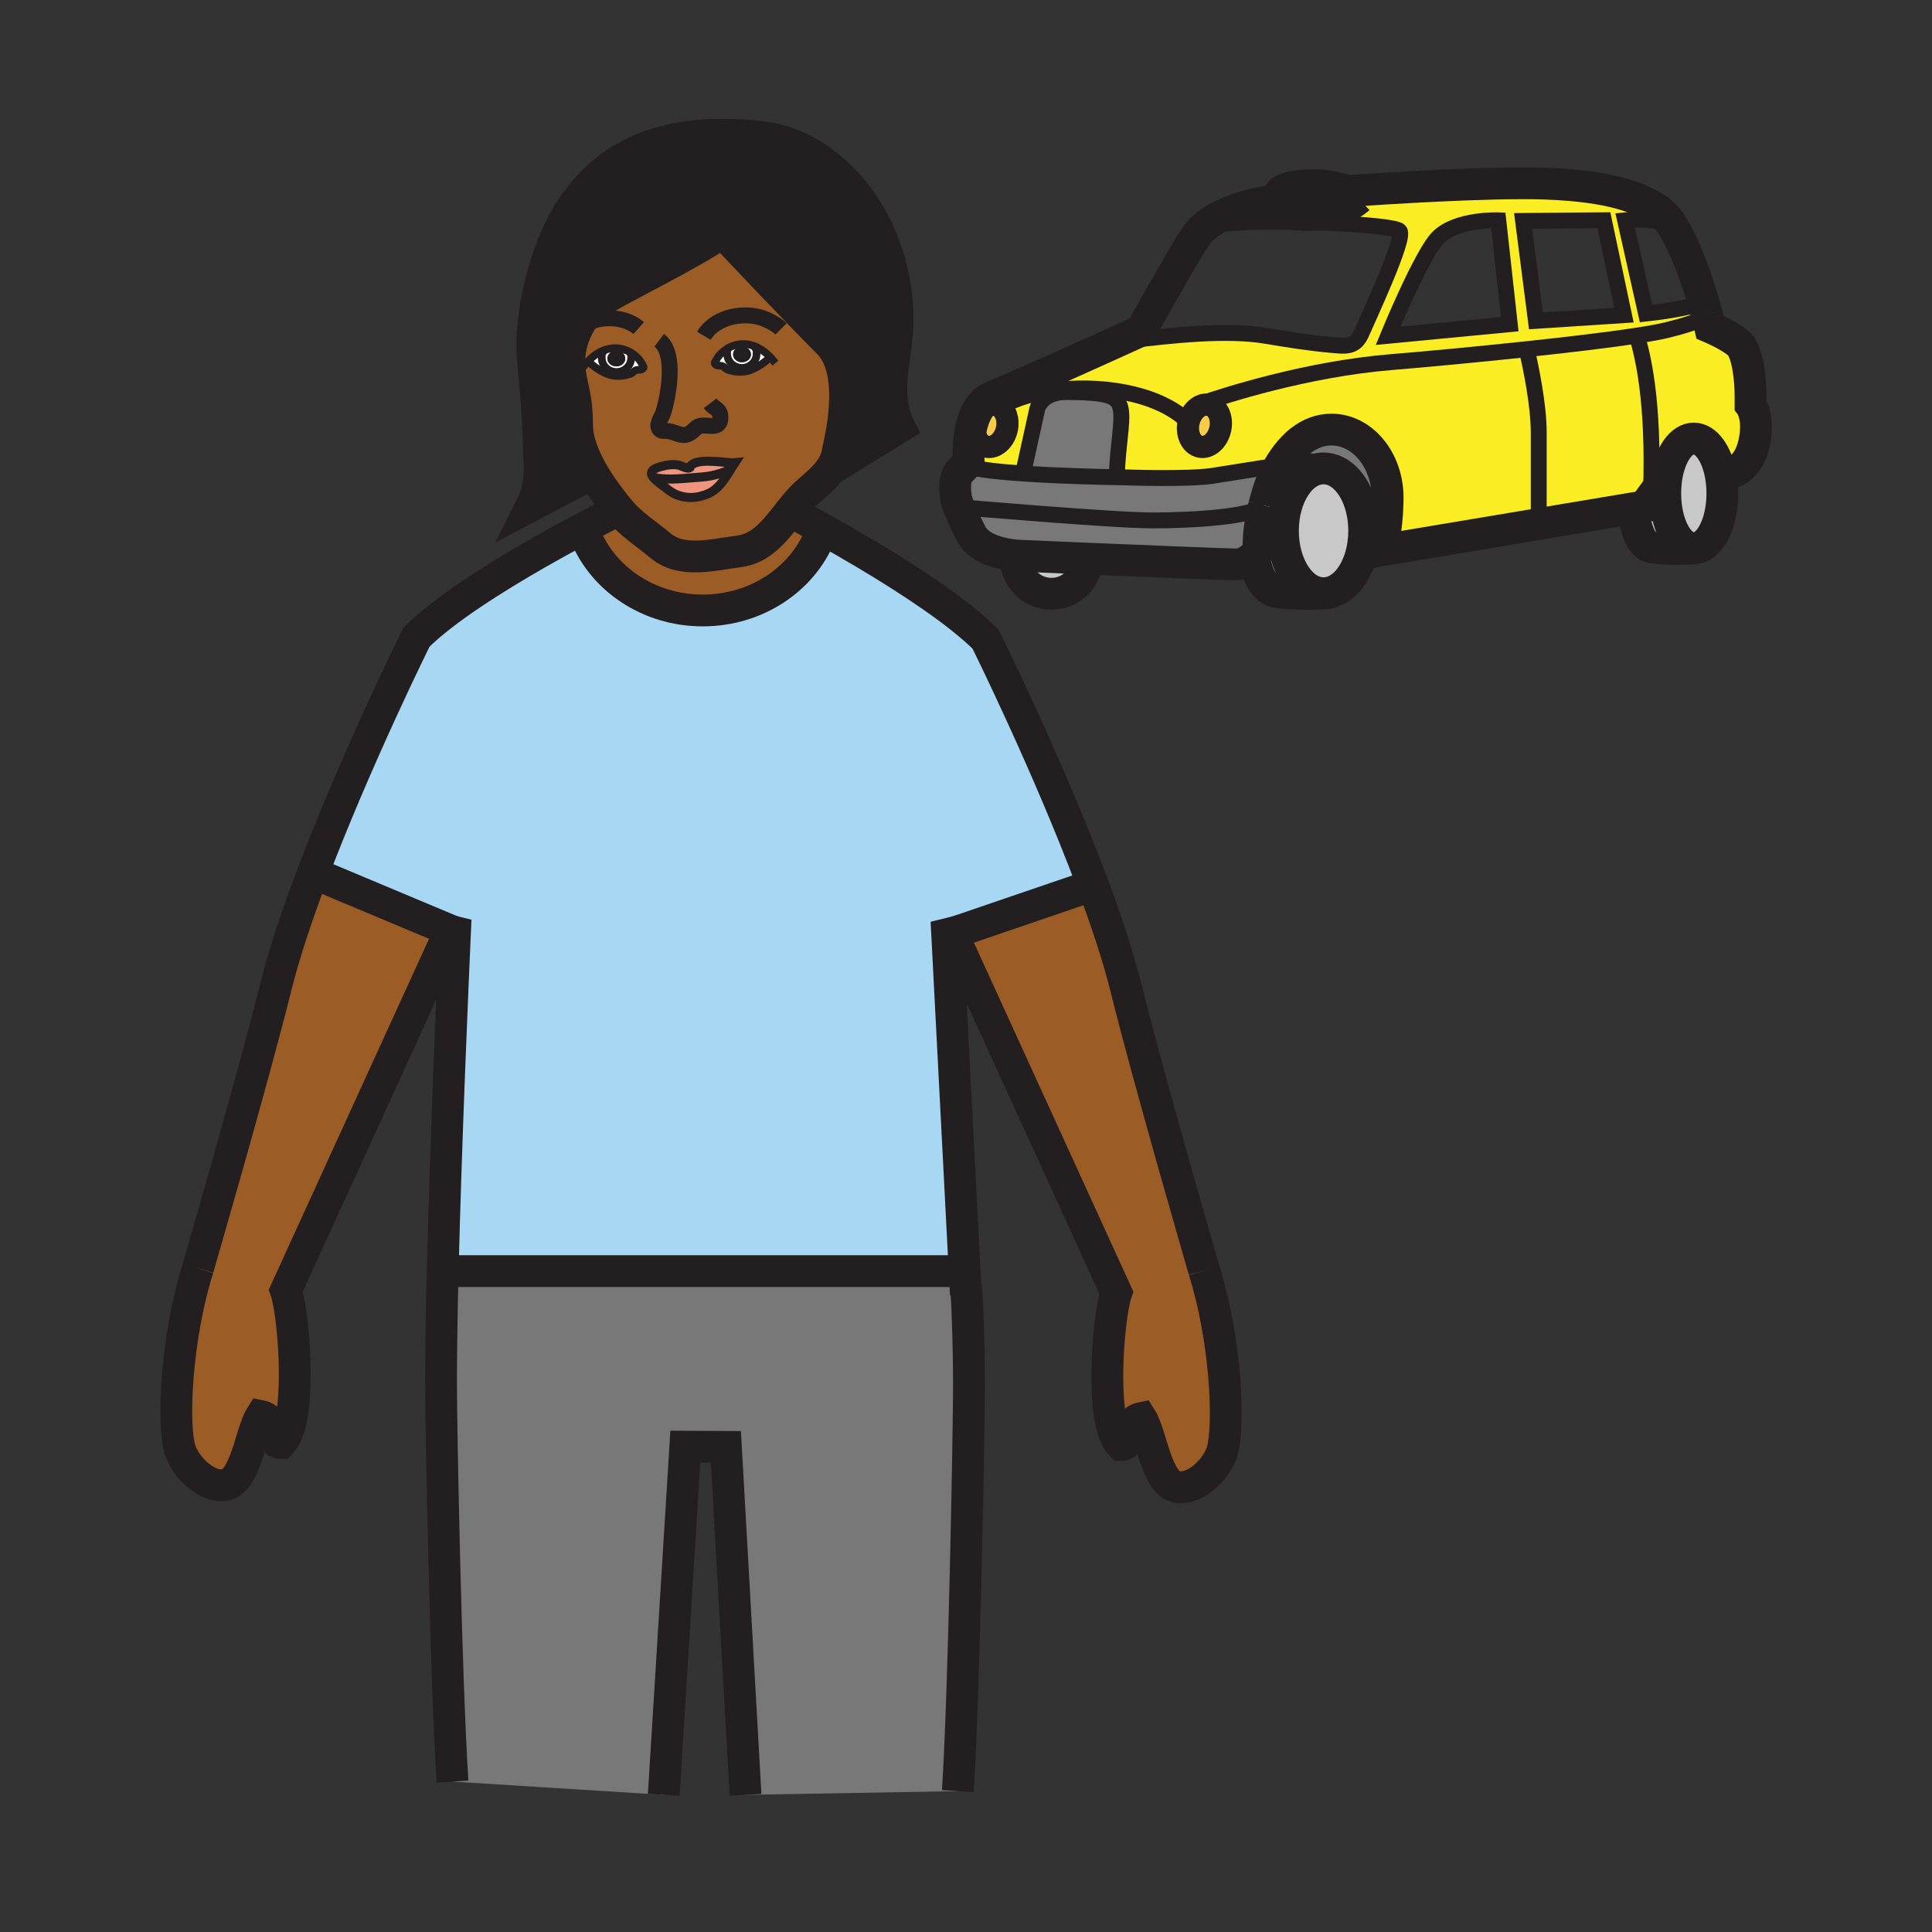 <?xml version="1.0" encoding="iso-8859-1"?>
<!-- Generator: Adobe Illustrator 12.0.1, SVG Export Plug-In . SVG Version: 6.00 Build 51448)  -->
<!DOCTYPE svg PUBLIC "-//W3C//DTD SVG 1.1//EN" "http://www.w3.org/Graphics/SVG/1.1/DTD/svg11.dtd">
<svg  version="1.1" id="Layer_1" xmlns="http://www.w3.org/2000/svg" xmlns:xlink="http://www.w3.org/1999/xlink" width="850.394" height="850.394"
	 viewBox="0 0 850.394 850.394" style="overflow:visible;enable-background:new 0 0 850.394 850.394;" xml:space="preserve">
<rect x="0" y="0" width="850.394" height="850.394" fill="#333333" stroke="none"/>
<g id="XMLID_2_">
	<g>
		<path style="fill:#FBED24;" d="M770.51,178.22c0,0,3.76,4.84,1.88,15.33c-1.88,10.5-7.26,14.26-12.109,14.8l-2.92,0.52
			c-1.761-9.25-6.38-15.85-11.811-15.85c-5.569,0-10.28,6.94-11.939,16.56l-0.101-0.02l-6.069,8.35l-0.75-0.54
			c1.489-41.67-3.86-61.5-5.98-68.85l-0.13-0.81c5.61-0.86,10.15-1.69,13.21-2.44c16.86-4.16,17.54-6.47,17.55-6.77
			c0.58,2.16,1.061,4.04,1.41,5.56c0,0,9.42,4.03,12.92,7.53c3.49,3.49,4.84,14.8,4.84,22.6
			C770.51,176.06,770.51,177.35,770.51,178.22z"/>
		<path style="fill:#C8C8C8;" d="M757.36,208.87c0.489,2.59,0.76,5.39,0.76,8.31c0,13.34-5.62,24.15-12.57,24.15
			s-12.569-10.81-12.569-24.15c0-2.66,0.22-5.21,0.63-7.6c1.659-9.62,6.37-16.56,11.939-16.56
			C750.98,193.02,755.6,199.62,757.36,208.87z"/>
		<path style="fill:#FBED24;" d="M597.92,87.42c-0.15-0.15-0.58-0.58-1.68-1.68c-0.61-0.61-1.721-1.16-3.021-1.64
			c14.34-1.01,62.601-4.17,87.16-3.27c29.061,1.08,41.38,6.26,49.5,11.57c2.59,1.69,5.13,4.98,7.521,9.16
			c-3.95-6.56-22.08-4.59-22.08-4.59l9.199,41.05c18.87-2.09,24.971-4.87,25.271-5.01c0.58,1.95,1.1,3.8,1.55,5.48v0.01
			c-0.01,0.3-0.689,2.61-17.55,6.77c-3.06,0.75-7.6,1.58-13.21,2.44c-12.521,1.93-30.34,4.04-48.59,5.99
			c-22.141,2.36-44.92,4.48-59.67,5.69c-37.49,3.09-73.66,14.84-83.53,18.25l0.27,0.77c-2.71,0.93-5.079,3.77-5.89,7.48
			c-12.18-12.18-35.74-16.36-55.84-14.49c-10.26,0.96-19.62,3.5-26.12,7.36l-1.34,0.11c-0.521-0.31-1.07-0.53-1.67-0.66
			c-3.42-0.75-6.96,1.88-8.49,6.03l-0.94-0.36c1.53-4.04,3.98-7.56,7.87-9.16c13.931-5.74,48.551-21.4,61.04-27.08l0.25,2.09
			c17.88-2.09,41.73-4.83,59.17-1.92c9.601,1.6,19.221,3.16,28.891,4.01c6.47,0.57,10.54,1.23,13.34-5.26
			c2.96-6.86,19.38-41.84,16.72-44.9c-1.569-1.79-21.22-3.41-41.59-3.91l0.04-3.12C590.04,95.07,597.92,87.42,597.92,87.42z
			 M714.81,138.7l-8.84-41.76l-35.56,0.32l5.649,43.96L714.81,138.7z M664.54,142.68l-5.06-45.71c0,0-18.221-0.69-26.45,7.54
			c-7.271,7.27-22.03,43.28-22.03,43.28L664.54,142.68z"/>
		<path style="fill:#C8C8C8;" d="M745.55,241.33c0,0-10.21,0.83-18.63-0.42c-5.64-0.84-7.54-11.93-8.13-17.19l5.04-0.84l3.61-4.97
			l6.069-8.35l0.101,0.02c-0.41,2.39-0.63,4.94-0.63,7.6C732.98,230.52,738.6,241.33,745.55,241.33z"/>
		<path style="fill:#FBED24;" d="M718.79,223.72l-41.5,6.94c0-0.56,0-23.06,0-40.2c0-11.98-3.271-27.98-5.3-36.76
			c18.25-1.95,36.069-4.06,48.59-5.99l0.13,0.81c2.12,7.35,7.47,27.18,5.98,68.85l0.75,0.54l-3.61,4.97L718.79,223.72z"/>
		<path style="fill:#FBED24;" d="M610.74,221.75c0.029-0.87,0.04-1.77,0.04-2.69c0-16.55-11.061-29.97-24.7-29.97
			c-4.99,0-9.64,1.8-13.521,4.89c-0.02,0.01-0.029,0.02-0.04,0.03c-1.039,0.78-5.21,4.13-9.189,10.73c0,0-15.48,2.47-29.57,4.69
			c-10.89,1.71-39.42,0.67-39.42,0.67s-0.97-0.01-2.689-0.05l0.04-2.52c0,0-0.04-3.48,1.18-14.51c1.21-11.03,1.34-16.01-3.5-18.3
			c-2.93-1.37-8.61-2.15-19.91-2.15c-0.71,0-1.37,0.03-2.01,0.08l-0.12-1.25c20.1-1.87,43.66,2.31,55.84,14.49
			c-1.1,5.08,1.12,9.88,4.97,10.72c3.841,0.83,7.86-2.61,8.971-7.69c1.109-5.08-1.12-9.88-4.96-10.71
			c-1.04-0.23-2.091-0.14-3.091,0.2l-0.27-0.77c9.87-3.41,46.04-15.16,83.53-18.25c14.75-1.21,37.529-3.33,59.67-5.69
			c2.029,8.78,5.3,24.78,5.3,36.76c0,17.14,0,39.64,0,40.2l-69.28,11.59C608.01,242.25,610.42,234.05,610.74,221.75z"/>
		<path style="fill:#797878;" d="M572.56,193.98c3.881-3.09,8.53-4.89,13.521-4.89c13.64,0,24.7,13.42,24.7,29.97
			c0,0.92-0.011,1.82-0.04,2.69l-11.08,3.7c-2.271-11.17-9.061-19.28-17.08-19.28h-20.07c0.271-0.5,0.54-0.97,0.82-1.43
			c3.979-6.6,8.15-9.95,9.189-10.73C572.53,194,572.54,193.99,572.56,193.98z"/>
		<path style="fill:#C8C8C8;" d="M599.66,225.45c0.52,2.59,0.8,5.34,0.8,8.19c0,15.18-8,27.47-17.88,27.47s-17.88-12.29-17.88-27.47
			c0-15.17,8-27.47,17.88-27.47C590.6,206.17,597.39,214.28,599.66,225.45z"/>
		<path style="fill:#FFFFFF;" d="M593.22,84.1c1.3,0.48,2.41,1.03,3.021,1.64c1.1,1.1,1.529,1.53,1.68,1.68
			c0,0-7.88,7.65-23.42,7.21c-1.45-0.04-2.98-0.16-4.56-0.35c-1.83-0.22-3.341-0.42-4.58-0.59c0,0-1.69-1.36-2.16-5.59
			c-0.08-0.69-0.12-1.45-0.12-2.29c0-3.9,14.06-5.05,21.59-3.83C584.67,81.98,589.66,82.77,593.22,84.1z"/>
		<path style="fill:#C8C8C8;" d="M582.58,261.11v0.14c-4.16,0.2-12.86,0.42-20.4-0.62c-7.47-1.03-9.68-12.02-10.229-15.93
			c1.29-1.3,1.99-2.45,1.99-2.45c0-4.35,0-9.88,2.489-19.74l0.011-0.01c0.43-1.71,0.939-3.55,1.529-5.54
			c1.271-4.23,2.86-7.81,4.53-10.79h0.01h20.07c-9.88,0-17.88,12.3-17.88,27.47C564.7,248.82,572.7,261.11,582.58,261.11z"/>
		<path style="fill:#797878;" d="M563.33,204.74c-0.28,0.46-0.55,0.93-0.82,1.43h-0.01c-1.67,2.98-3.26,6.56-4.53,10.79
			c-0.59,1.99-1.1,3.83-1.529,5.54l-0.011,0.01c-5.04,5.01-31.56,6.56-49.04,6.56c-17.489,0-85.32-5.86-85.32-5.86h-0.01
			c-0.79-2.08-1.03-3.02-1.03-3.02s-2.15-9.14,1.62-12.91c0.82-0.82,1.47-1.47,1.97-1.97l1.79,0.08
			c4.56,1.37,13.84,2.35,24.109,3.05c15.971,1.09,34.351,1.5,41.131,1.61c1.72,0.04,2.689,0.05,2.689,0.05s28.53,1.04,39.42-0.67
			C547.85,207.21,563.33,204.74,563.33,204.74z"/>
		<path style="fill:#797878;" d="M551.95,244.7c-1.7,1.73-4.44,3.74-7.97,3.74c-3.86,0-39.341-1.46-65.49-2.56
			c-15.76-0.67-28.13-1.2-28.13-1.2s-1.261,0-3.21-0.19c-5.4-0.51-16.03-2.42-19.66-9.5c-2.87-5.59-4.51-9.42-5.43-11.78h0.01
			c0,0,67.831,5.86,85.32,5.86c17.48,0,44-1.55,49.04-6.56c-2.489,9.86-2.489,15.39-2.489,19.74
			C553.94,242.25,553.24,243.4,551.95,244.7z"/>
		<path style="fill:#9C5C25;" d="M530.02,559.19c9.511,30.319,11.311,67.67,7.98,79.5c-1.95,7-11,16.89-19.54,15.88
			c-9.45-1.03-11.62-23.29-16.19-30.391c-7.14,1.49-3.479,11.91-8.76,11.91c-4.58-4.56-6.109-17.13-6.109-30.29
			c0-15.54,2.14-31.91,3.949-36.859L419.1,410.8L480,390l1.08-0.4c6.02,16.14,11.26,31.93,14.65,45.63
			C505.62,475.27,530.02,559.19,530.02,559.19z"/>
		<path style="fill:#F6CC4B;" d="M532.15,178.21c3.84,0.83,6.069,5.63,4.96,10.71c-1.11,5.08-5.13,8.52-8.971,7.69
			c-3.85-0.84-6.069-5.64-4.97-10.72c0.811-3.71,3.18-6.55,5.89-7.48C530.06,178.07,531.11,177.98,532.15,178.21z"/>
		<path style="fill:#797878;" d="M489.37,174.72c4.84,2.29,4.71,7.27,3.5,18.3c-1.22,11.03-1.18,14.51-1.18,14.51l-0.04,2.52
			c-6.78-0.11-25.16-0.52-41.131-1.61l0.101-1.43l5.92-26.91c0,0,1.42-6.62,10.91-7.45c0.64-0.05,1.3-0.08,2.01-0.08
			C480.76,172.57,486.44,173.35,489.37,174.72z"/>
		<path style="fill:#A8D7F4;" d="M200.27,410.43c0.17-3.84,0.27-5.96,0.27-5.96l-2.33,5.1L142,386l-4.84-0.2
			c19.42-51.43,46.13-105.31,46.13-105.31c12.1-12.09,34.39-26.12,53.66-37.13c5.42-3.1,10.6-5.95,15.25-8.46l5.55,0.88
			c7.91,19.24,28.02,32.92,51.57,32.92c23.6,0,43.73-13.71,51.61-33l1.68-2.51c5.39,3,11.75,6.64,18.51,10.67
			c18.8,11.2,40.63,25.43,52.72,37.52c0,0,27.75,55.93,47.24,108.22L480,390l-60.9,20.8l-2.49-5.44l0.32,6.18l7.66,147.79
			l-3.25,0.17H198.83l-3.98-0.02C196.28,501.42,199.34,431.08,200.27,410.43z"/>
		<path style="fill:#C8C8C8;" d="M478.49,245.88c0,8.55-7.03,15.47-15.69,15.47c-8.649,0-15.68-6.92-15.68-15.47l0.03-1.39
			c1.949,0.19,3.21,0.19,3.21,0.19S462.73,245.21,478.49,245.88z"/>
		<path style="fill:#FBED24;" d="M467.33,171.4l0.12,1.25c-9.49,0.83-10.91,7.45-10.91,7.45l-5.92,26.91l-0.101,1.43
			c-10.27-0.7-19.55-1.68-24.109-3.05l-1.79-0.08c1.79-1.8,1.79-1.8,1.79-1.8s-0.91-11.01,2.359-19.63l0.94,0.36
			c-0.19,0.53-0.35,1.08-0.479,1.65c-1.11,5.08,1.119,9.88,4.96,10.72c3.85,0.83,7.869-2.61,8.979-7.69
			c0.93-4.29-0.51-8.39-3.3-10.05l1.34-0.11C447.71,174.9,457.07,172.36,467.33,171.4z"/>
		<path style="fill:#F6CC4B;" d="M439.87,178.87c2.79,1.66,4.229,5.76,3.3,10.05c-1.11,5.08-5.13,8.52-8.979,7.69
			c-3.841-0.84-6.07-5.64-4.96-10.72c0.13-0.57,0.289-1.12,0.479-1.65c1.53-4.15,5.07-6.78,8.49-6.03
			C438.8,178.34,439.35,178.56,439.87,178.87z"/>
		<path style="fill:#797878;" d="M424.91,565.42l0.31-0.02c0.77,13.02,1.28,27.899,1.28,44.46c0,18.55-2.03,133.85-4.9,178.529
			l-93.45,1.63l-8.64-153.149l-17.86-0.09l-9.48,153.239l-92.99-5.829c-2.95-45.73-5.06-156.28-5.06-175.171
			c0-13.96,0.28-31.13,0.73-49.539l3.98,0.02h222.51l3.25-0.17L424.91,565.42z"/>
		<path style="fill:#231F20;" d="M317.87,102.36c-14.47,10.14-48.29,26.27-54.51,30.83c-4.24,3.12-7.62,7.54-9.83,12.51
			c-1.99,4.46-3.03,9.35-2.92,14.14c0.23,9.45,3.38,12.85,3.38,27.08c0,7.15,3.23,14.8,7.03,21.35l-26.99,14.19
			c4.94-9.86,3.22-22.04,3.22-22.04c-0.19-18.75-2.48-39.2-2.8-43.62c-1.32-18.38,5.51-46.3,15.41-62.43
			c16.68-27.17,43.86-38.87,85.72-33.99c31.1,3.62,59.52,37.64,59.52,80.74c0,15.1-6.71,31.8,0.84,46.86l-30.62,18.85
			c1.73-2.39,2.97-5,3.39-7.98c0.28-2,9.31-34.58-3.96-47.86c-14.23-14.24-40.55-42.14-45.81-47.73c-0.61-0.64-0.94-0.99-0.94-0.99
			C317.96,102.3,317.92,102.33,317.87,102.36z"/>
		<path style="fill:#9C5C25;" d="M339.05,157.2c-1.85-1.95-4-3.58-6.4-4.6c-1.81-0.78-3.76-1.2-5.83-1.16
			c-2.4,0.06-4.83,0.84-6.92,2.14c-1.84,1.14-3.41,2.68-4.43,4.49c-0.62,1.1-1.44,1.86-0.36,2.52c0.93,0.58,2.03,0.17,3.02,0.63
			c0.67,0.31,1.27,1.07,1.98,1.4c0.84,0.39,1.97,0.61,2.88,0.8c2.15,0.44,4.98,0.32,7.03-0.42c3.4-1.2,6.34-3.31,8.89-5.67
			L339.05,157.2z M261.02,208.27c-3.8-6.55-7.03-14.2-7.03-21.35c0-14.23-3.15-17.63-3.38-27.08c-0.11-4.79,0.93-9.68,2.92-14.14
			c2.21-4.97,5.59-9.39,9.83-12.51c6.22-4.56,40.04-20.69,54.51-30.83c0.22,0.46,0.57,0.76,1.07,0.9
			c5.26,5.59,31.58,33.49,45.81,47.73c13.27,13.28,4.24,45.86,3.96,47.86c-0.42,2.98-1.66,5.59-3.39,7.98
			c-2.59,3.59-6.24,6.66-9.7,9.65c-2.88,2.49-5.4,5.52-7.86,8.63c-6.28,7.93-12.18,16.34-22.73,17.63
			c-11.04,1.35-24.93,5.37-34.42-2.65c-5.9-4.99-13.3-9.61-18.15-15.73C270.81,222.28,265.52,216.04,261.02,208.27z M258.84,159.02
			l0.14,0.13c2.55,2.35,5.49,4.45,8.89,5.66c2.05,0.74,4.88,0.87,7.03,0.42c0.91-0.18,2.04-0.41,2.88-0.8
			c0.71-0.32,1.31-1.09,1.98-1.4c0.98-0.46,2.1-0.05,3.02-0.63c1.08-0.66,0.26-1.42-0.36-2.52c-1.01-1.8-2.58-3.35-4.42-4.49
			c-2.09-1.3-4.54-2.08-6.93-2.14c-2.08-0.04-4.03,0.39-5.84,1.16v0.01C262.83,155.44,260.68,157.07,258.84,159.02z M323.46,203.68
			c-3.76,0.38-17.93-2.89-19.95,2.25c-1.27,0.51-3.33-0.84-4.73-1.16c-2.64-0.61-5.72-0.03-8.29,0.71c-4.13,1.2-4.34,2.83-3.04,4.55
			c1.36,1.78,4.33,3.64,6.23,5.21c5.13,4.25,11.82,4.8,18.06,2.03c4.61-2.03,7.33-6.49,9.91-10.72
			C322.25,205.57,322.85,204.6,323.46,203.68z"/>
		<path style="fill:#9C5C25;" d="M362.61,233.19l-1.68,2.51c-7.88,19.29-28.01,33-51.61,33c-23.55,0-43.66-13.68-51.57-32.92
			l-5.55-0.88c11.87-6.41,20.26-10.54,20.26-10.54c4.85,6.12,12.25,10.74,18.15,15.73c9.49,8.02,23.38,4,34.42,2.65
			c10.55-1.29,16.45-9.7,22.73-17.63C350.06,226.32,355.47,229.2,362.61,233.19z"/>
		<path style="fill:#FFFFFF;" d="M339.05,157.2l-0.14,0.13c-2.55,2.36-5.49,4.47-8.89,5.67c-2.05,0.74-4.88,0.86-7.03,0.42
			c-0.91-0.19-2.04-0.41-2.88-0.8c-0.71-0.33-1.31-1.09-1.98-1.4c-0.99-0.46-2.09-0.05-3.02-0.63c-1.08-0.66-0.26-1.42,0.36-2.52
			c1.02-1.81,2.59-3.35,4.43-4.49l0.33,0.52c-0.41,0.8-0.15,0.71-0.15,1.66c0,3.41,2.89,6.17,6.46,6.17s6.47-2.76,6.47-6.17
			c0-1.28,0.12-1.61-0.58-2.59l0.22-0.57C335.05,153.62,337.2,155.25,339.05,157.2z"/>
		<path style="fill:#FFFFFF;" d="M332.43,153.17c0.7,0.98,0.58,1.31,0.58,2.59c0,3.41-2.9,6.17-6.47,6.17s-6.46-2.76-6.46-6.17
			c0-0.95-0.26-0.86,0.15-1.66l-0.33-0.52c2.09-1.3,4.52-2.08,6.92-2.14c2.07-0.04,4.02,0.38,5.83,1.16L332.43,153.17z
			 M330.54,155.99c0-1.91-1.76-3.46-3.94-3.46c-2.17,0-3.93,1.55-3.93,3.46c0,1.92,1.76,3.46,3.93,3.46
			C328.78,159.45,330.54,157.91,330.54,155.99z"/>
		<path style="fill:#231F20;" d="M326.6,152.53c2.18,0,3.94,1.55,3.94,3.46c0,1.92-1.76,3.46-3.94,3.46c-2.17,0-3.93-1.54-3.93-3.46
			C322.67,154.08,324.43,152.53,326.6,152.53z M328.01,155.99c0-0.85-0.62-1.54-1.41-1.54c-0.78,0-1.41,0.69-1.41,1.54
			c0,0.85,0.63,1.54,1.41,1.54C327.39,157.53,328.01,156.84,328.01,155.99z"/>
		<path style="fill:#231F20;" d="M326.6,154.45c0.79,0,1.41,0.69,1.41,1.54c0,0.85-0.62,1.54-1.41,1.54c-0.78,0-1.41-0.69-1.41-1.54
			C325.19,155.14,325.82,154.45,326.6,154.45z"/>
		<path style="fill:#EF947D;" d="M303.51,205.93c2.02-5.14,16.19-1.87,19.95-2.25c-0.61,0.92-1.21,1.89-1.81,2.87
			c-7.22,3.27-11.4,3.31-16.52,3.71c-5.08,0.4-12.6,1.25-17.67-0.24l-0.01,0.01c-1.3-1.72-1.09-3.35,3.04-4.55
			c2.57-0.74,5.65-1.32,8.29-0.71C300.18,205.09,302.24,206.44,303.51,205.93z"/>
		<path style="fill:#EF947D;" d="M321.65,206.55c-2.58,4.23-5.3,8.69-9.91,10.72c-6.24,2.77-12.93,2.22-18.06-2.03
			c-1.9-1.57-4.87-3.43-6.23-5.21l0.01-0.01c5.07,1.49,12.59,0.64,17.67,0.24C310.25,209.86,314.43,209.82,321.65,206.55z"/>
		<path style="fill:#FFFFFF;" d="M282.42,159.88c0.62,1.1,1.44,1.86,0.36,2.52c-0.92,0.58-2.04,0.17-3.02,0.63
			c-0.67,0.31-1.27,1.08-1.98,1.4c-0.84,0.39-1.97,0.62-2.88,0.8c-2.15,0.45-4.98,0.32-7.03-0.42c-3.4-1.21-6.34-3.31-8.89-5.66
			l-0.14-0.13c1.84-1.95,3.99-3.58,6.39-4.6l0.23,0.56c-0.7,0.98-0.58,1.31-0.58,2.59c0,3.41,2.9,6.17,6.47,6.17
			c3.57,0,6.46-2.76,6.46-6.17c0-0.95,0.26-0.86-0.14-1.65l0.33-0.53C279.84,156.53,281.41,158.08,282.42,159.88z"/>
		<path style="fill:#FFFFFF;" d="M278,155.39l-0.33,0.53c0.4,0.79,0.14,0.7,0.14,1.65c0,3.41-2.89,6.17-6.46,6.17
			c-3.57,0-6.47-2.76-6.47-6.17c0-1.28-0.12-1.61,0.58-2.59l-0.23-0.56v-0.01c1.81-0.77,3.76-1.2,5.84-1.16
			C273.46,153.31,275.91,154.09,278,155.39z M271.29,161.27c2.18,0,3.93-1.55,3.93-3.47c0-1.91-1.75-3.46-3.93-3.46
			s-3.94,1.55-3.94,3.46C267.35,159.72,269.11,161.27,271.29,161.27z"/>
		<path style="fill:#231F20;" d="M275.22,157.8c0,1.92-1.75,3.47-3.93,3.47s-3.94-1.55-3.94-3.47c0-1.91,1.76-3.46,3.94-3.46
			S275.22,155.89,275.22,157.8z M272.7,157.8c0-0.85-0.64-1.53-1.41-1.53c-0.79,0-1.41,0.68-1.41,1.53c0,0.86,0.62,1.54,1.41,1.54
			C272.06,159.34,272.7,158.66,272.7,157.8z"/>
		<path style="fill:#231F20;" d="M271.29,156.27c0.77,0,1.41,0.68,1.41,1.53c0,0.86-0.64,1.54-1.41,1.54
			c-0.79,0-1.41-0.68-1.41-1.54C269.88,156.95,270.5,156.27,271.29,156.27z"/>
		<path style="fill:#9C5C25;" d="M198.21,409.57l-72.39,158.47c1.8,4.94,3.93,21.27,3.93,36.79c0,13.189-1.54,25.8-6.12,30.37
			c-5.25,0-1.61-10.45-8.78-11.9c-4.55,7.09-6.72,29.351-16.17,30.391c-8.51,1.01-17.58-8.91-19.54-15.881
			c-3.32-11.85-1.54-49.189,7.98-79.529c0,0,24.39-83.91,34.31-123.95c3.59-14.51,9.26-31.39,15.73-48.53L142,386L198.21,409.57z"/>
	</g>
	<g>
		<path style="fill:none;stroke:#231F20;stroke-width:14;" d="M87.12,558.28c0,0,24.39-83.91,34.31-123.95
			c3.59-14.51,9.26-31.39,15.73-48.53c19.42-51.43,46.13-105.31,46.13-105.31c12.1-12.09,34.39-26.12,53.66-37.13
			c5.42-3.1,10.6-5.95,15.25-8.46c11.87-6.41,20.26-10.54,20.26-10.54"/>
		<path style="fill:none;stroke:#231F20;stroke-width:14;" d="M199.18,784.19c-2.95-45.73-5.06-156.28-5.06-175.171
			c0-13.96,0.28-31.13,0.73-49.539c1.43-58.061,4.49-128.4,5.42-149.05c0.17-3.84,0.27-5.96,0.27-5.96l-2.33,5.1l-72.39,158.47
			c1.8,4.94,3.93,21.27,3.93,36.79c0,13.189-1.54,25.8-6.12,30.37c-5.25,0-1.61-10.45-8.78-11.9
			c-4.55,7.09-6.72,29.351-16.17,30.391c-8.51,1.01-17.58-8.91-19.54-15.881c-3.32-11.85-1.54-49.189,7.98-79.529"/>
		<path style="fill:none;stroke:#231F20;stroke-width:14;" d="M530.02,559.19c0,0-24.399-83.921-34.289-123.96
			c-3.391-13.701-8.631-29.49-14.65-45.63c-19.49-52.29-47.24-108.22-47.24-108.22c-12.09-12.09-33.92-26.32-52.72-37.52
			c-6.76-4.03-13.12-7.67-18.51-10.67c-7.14-3.99-12.55-6.87-14.85-8.08c-0.8-0.42-1.22-0.64-1.22-0.64"/>
		<path style="fill:none;stroke:#231F20;stroke-width:14;" d="M425.14,569.89l-0.23-4.47l-0.32-6.09l-7.66-147.79l-0.32-6.18
			l2.49,5.44l72.25,158.141c-1.81,4.949-3.949,21.319-3.949,36.859c0,13.16,1.529,25.73,6.109,30.29c5.28,0,1.62-10.42,8.76-11.91
			c4.57,7.101,6.74,29.36,16.19,30.391c8.54,1.01,17.59-8.88,19.54-15.88c3.33-11.83,1.53-49.181-7.98-79.5"/>
		<path style="fill:none;stroke:#231F20;stroke-width:14;" d="M421.6,788.39c2.87-44.68,4.9-159.979,4.9-178.529
			c0-16.561-0.51-31.44-1.28-44.46"/>
		<polyline style="fill:none;stroke:#231F20;stroke-width:14;" points="328.15,790.02 319.51,636.87 301.65,636.78 292.17,790.02 		
			"/>
		<line style="fill:none;stroke:#231F20;stroke-width:14;" x1="198.83" y1="559.5" x2="421.34" y2="559.5"/>
		<polyline style="fill:none;stroke:#231F20;stroke-width:14;" points="142,386 198.21,409.57 200.27,410.43 204,412 		"/>
		<polyline style="fill:none;stroke:#231F20;stroke-width:14;" points="480,390 419.1,410.8 416.93,411.54 416.33,411.75 		"/>
		<path style="fill:none;stroke:#231F20;stroke-width:14;" d="M360.93,235.7c-7.88,19.29-28.01,33-51.61,33
			c-23.55,0-43.66-13.68-51.57-32.92"/>
		<path style="fill:none;stroke:#231F20;stroke-width:14;" d="M572.56,193.98c0.141-0.1,0.21-0.15,0.21-0.15"/>
		<path style="fill:none;stroke:#231F20;stroke-width:14;" d="M562.51,206.17c0.271-0.5,0.54-0.97,0.82-1.43
			c3.979-6.6,8.15-9.95,9.189-10.73"/>
		<path style="fill:none;stroke:#231F20;stroke-width:14;" d="M556.44,222.5c0.43-1.71,0.939-3.55,1.529-5.54
			c1.271-4.23,2.86-7.81,4.53-10.79"/>
		<path style="fill:none;stroke:#231F20;stroke-width:14;" d="M563.2,88.1c-12.86,1.21-25.391,5.44-32.59,11.34
			c-1.54,1.25-2.841,2.59-3.851,3.99c-4.76,6.65-24.49,42.13-24.49,42.13s-1.699,0.78-4.59,2.08
			c-12.489,5.68-47.109,21.34-61.04,27.08c-3.89,1.6-6.34,5.12-7.87,9.16c-3.27,8.62-2.359,19.63-2.359,19.63s0,0-1.79,1.8
			c-0.5,0.5-1.15,1.15-1.97,1.97c-3.77,3.77-1.62,12.91-1.62,12.91s0.24,0.94,1.03,3.02c0.92,2.36,2.56,6.19,5.43,11.78
			c3.63,7.08,14.26,8.99,19.66,9.5c1.949,0.19,3.21,0.19,3.21,0.19s12.37,0.53,28.13,1.2c26.149,1.1,61.63,2.56,65.49,2.56
			c3.529,0,6.27-2.01,7.97-3.74c1.29-1.3,1.99-2.45,1.99-2.45c0-4.35,0-9.88,2.489-19.74"/>
		<path style="fill:none;stroke:#231F20;stroke-width:7;" d="M563.33,204.74c0,0-15.48,2.47-29.57,4.69
			c-10.89,1.71-39.42,0.67-39.42,0.67s-0.97-0.01-2.689-0.05c-6.78-0.11-25.16-0.52-41.131-1.61c-10.27-0.7-19.55-1.68-24.109-3.05"
			/>
		<path style="fill:none;stroke:#231F20;stroke-width:9.775;" d="M439.87,178.87c2.79,1.66,4.229,5.76,3.3,10.05
			c-1.11,5.08-5.13,8.52-8.979,7.69c-3.841-0.84-6.07-5.64-4.96-10.72c0.13-0.57,0.289-1.12,0.479-1.65
			c1.53-4.15,5.07-6.78,8.49-6.03C438.8,178.34,439.35,178.56,439.87,178.87z"/>
		<path style="fill:none;stroke:#231F20;stroke-width:9.775;" d="M529.06,178.41c1-0.34,2.051-0.43,3.091-0.2
			c3.84,0.83,6.069,5.63,4.96,10.71c-1.11,5.08-5.13,8.52-8.971,7.69c-3.85-0.84-6.069-5.64-4.97-10.72
			C523.98,182.18,526.35,179.34,529.06,178.41z"/>
		<path style="fill:none;stroke:#231F20;stroke-width:7;" d="M450.62,207.01l5.92-26.91c0,0,1.42-6.62,10.91-7.45
			c0.64-0.05,1.3-0.08,2.01-0.08c11.3,0,16.98,0.78,19.91,2.15c4.84,2.29,4.71,7.27,3.5,18.3c-1.22,11.03-1.18,14.51-1.18,14.51"/>
		<path style="fill:none;stroke:#231F20;stroke-width:7;" d="M422.07,223.21c0,0,67.831,5.86,85.32,5.86c17.48,0,44-1.55,49.04-6.56
			l0.011-0.01"/>
		<path style="fill:none;stroke:#231F20;stroke-width:7;" d="M497.02,149.84c0.301-0.04,0.601-0.07,0.91-0.11
			c17.88-2.09,41.73-4.83,59.17-1.92c9.601,1.6,19.221,3.16,28.891,4.01c6.47,0.57,10.54,1.23,13.34-5.26
			c2.96-6.86,19.38-41.84,16.72-44.9c-1.569-1.79-21.22-3.41-41.59-3.91c-17.979-0.45-36.52-0.02-43.66,1.92"/>
		<path style="fill:none;stroke:#231F20;stroke-width:14;" d="M751.34,138.5c0.58,2.16,1.061,4.04,1.41,5.56
			c0,0,9.42,4.03,12.92,7.53c3.49,3.49,4.84,14.8,4.84,22.6c0,1.87,0,3.16,0,4.03c0,0,3.76,4.84,1.88,15.33
			c-1.88,10.5-7.26,14.26-12.109,14.8"/>
		<path style="fill:none;stroke:#231F20;stroke-width:14;" d="M593.22,84.1c14.34-1.01,62.601-4.17,87.16-3.27
			c29.061,1.08,41.38,6.26,49.5,11.57c2.59,1.69,5.13,4.98,7.521,9.16c5.05,8.8,9.47,21.53,12.39,31.45c0.58,1.95,1.1,3.8,1.55,5.48
			"/>
		<path style="fill:none;stroke:#231F20;stroke-width:14;" d="M571.17,195.17c0.44-0.4,0.89-0.79,1.35-1.16
			c0.011-0.01,0.021-0.02,0.04-0.03c3.881-3.09,8.53-4.89,13.521-4.89c13.64,0,24.7,13.42,24.7,29.97c0,0.92-0.011,1.82-0.04,2.69
			c-0.32,12.3-2.73,20.5-2.73,20.5l69.28-11.59l41.5-6.94l5.04-0.84l3.61-4.97l6.069-8.35"/>
		<path style="fill:none;stroke:#231F20;stroke-width:14;" d="M599.66,225.45c0.52,2.59,0.8,5.34,0.8,8.19
			c0,15.18-8,27.47-17.88,27.47s-17.88-12.29-17.88-27.47c0-15.17,8-27.47,17.88-27.47C590.6,206.17,597.39,214.28,599.66,225.45z"
			/>
		<polyline style="fill:none;stroke:#231F20;stroke-width:13.033;" points="585.04,206.17 582.58,206.17 562.51,206.17 
			562.5,206.17 		"/>
		<path style="fill:none;stroke:#231F20;stroke-width:14;" d="M551.79,243.33c0,0,0.04,0.52,0.16,1.37
			c0.55,3.91,2.76,14.9,10.229,15.93c7.54,1.04,16.24,0.82,20.4,0.62c1.54-0.07,2.46-0.14,2.46-0.14"/>
		<path style="fill:none;stroke:#231F20;stroke-width:14;" d="M478.49,245.88c0,8.55-7.03,15.47-15.69,15.47
			c-8.649,0-15.68-6.92-15.68-15.47"/>
		<path style="fill:none;stroke:#231F20;stroke-width:7;" d="M611,147.79c0,0,14.76-36.01,22.03-43.28
			c8.229-8.23,26.45-7.54,26.45-7.54l5.06,45.71L611,147.79z"/>
		<polygon style="fill:none;stroke:#231F20;stroke-width:7;" points="670.41,97.26 705.97,96.94 714.81,138.7 676.06,141.22 		"/>
		<path style="fill:none;stroke:#231F20;stroke-width:7;" d="M749.8,133c0,0,0,0-0.01,0.01c-0.3,0.14-6.4,2.92-25.271,5.01
			l-9.199-41.05c0,0,18.13-1.97,22.08,4.59"/>
		<path style="fill:none;stroke:#231F20;stroke-width:14;" d="M757.36,208.87c0.489,2.59,0.76,5.39,0.76,8.31
			c0,13.34-5.62,24.15-12.57,24.15s-12.569-10.81-12.569-24.15c0-2.66,0.22-5.21,0.63-7.6c1.659-9.62,6.37-16.56,11.939-16.56
			C750.98,193.02,755.6,199.62,757.36,208.87z"/>
		<path style="fill:none;stroke:#231F20;stroke-width:14;" d="M718.55,220.99c0,0,0.05,1.08,0.24,2.73
			c0.59,5.26,2.49,16.35,8.13,17.19c8.42,1.25,18.63,0.42,18.63,0.42"/>
		<path style="fill:none;stroke:#231F20;stroke-width:7;" d="M671.99,153.69v0.01c2.029,8.78,5.3,24.78,5.3,36.76
			c0,17.14,0,39.64,0,40.2c0,0.01,0,0.01,0,0.01"/>
		<path style="fill:none;stroke:#231F20;stroke-width:7;" d="M720.71,148.52c2.12,7.35,7.47,27.18,5.98,68.85"/>
		<path style="fill:none;stroke:#231F20;stroke-width:7;" d="M526.16,178.56c0,0,0.92-0.34,2.63-0.92
			c9.87-3.41,46.04-15.16,83.53-18.25c14.75-1.21,37.529-3.33,59.67-5.69c18.25-1.95,36.069-4.06,48.59-5.99
			c5.61-0.86,10.15-1.69,13.21-2.44c16.86-4.16,17.54-6.47,17.55-6.77v-0.01c0-0.02,0-0.03,0-0.03"/>
		<path style="fill:none;stroke:#231F20;stroke-width:14;" d="M597.92,87.42c0,0-7.88,7.65-23.42,7.21
			c-1.45-0.04-2.98-0.16-4.56-0.35c-1.83-0.22-3.341-0.42-4.58-0.59c0,0-1.69-1.36-2.16-5.59c-0.08-0.69-0.12-1.45-0.12-2.29
			c0-3.9,14.06-5.05,21.59-3.83c0,0,4.99,0.79,8.55,2.12c1.3,0.48,2.41,1.03,3.021,1.64C597.34,86.84,597.77,87.27,597.92,87.42
			c0,0,0,0,0.01,0.01c0.011,0.01,0.061,0.06,0.061,0.06L597.92,87.42z"/>
		<path style="fill:none;stroke:#231F20;stroke-width:7;" d="M441.21,178.76c6.5-3.86,15.86-6.4,26.12-7.36
			c20.1-1.87,43.66,2.31,55.84,14.49"/>
		<path style="fill:none;stroke:#231F20;stroke-width:7;" d="M309.8,147.8c5.47-9.11,18.75-10.56,26.36-7.59
			c4.08,1.59,6.57,3.48,7.64,4.55"/>
		<path style="fill:none;stroke:#231F20;stroke-width:7;" d="M281.12,144.43c-7.23-6.44-21.32-5.46-27.59,1.27
			c-0.34,0.36-0.65,0.73-0.94,1.12"/>
		<path style="fill:none;stroke:#231F20;stroke-width:7;" d="M290.15,149.77c7.93,5.93,3.73,26.03,1.73,32.03
			c-0.63,1.9-3.36,5.29-1.44,7.28c0.93,0.96,2.12,0.44,3.29,0.62c1.21,0.19,1.93,0.31,3.32,0.83c2.69,1,4.64,1.6,7.06-0.16
			c2.62-1.9,2.43-3.24,6.29-3.05c3.26,0.15,6.85,1.06,6.69-3.94c-0.11-3.45-2.7-3.41-4.56-5.84"/>
		<path style="fill:none;stroke:#231F20;stroke-width:4;" d="M303.29,206.8c0.04-0.32,0.11-0.61,0.22-0.87
			c2.02-5.14,16.19-1.87,19.95-2.25c-0.61,0.92-1.21,1.89-1.81,2.87c-2.58,4.23-5.3,8.69-9.91,10.72
			c-6.24,2.77-12.93,2.22-18.06-2.03c-1.9-1.57-4.87-3.43-6.23-5.21c-1.3-1.72-1.09-3.35,3.04-4.55c2.57-0.74,5.65-1.32,8.29-0.71
			c1.4,0.32,3.46,1.67,4.73,1.16c0.22-0.09,0.41-0.23,0.57-0.44"/>
		<path style="fill:none;stroke:#231F20;stroke-width:4;" d="M287.46,210.02c5.07,1.49,12.59,0.64,17.67,0.24
			c5.12-0.4,9.3-0.44,16.52-3.71"/>
		<path style="fill:none;stroke:#231F20;stroke-width:14;" d="M318.94,103.26c5.26,5.59,31.58,33.49,45.81,47.73
			c13.27,13.28,4.24,45.86,3.96,47.86c-0.42,2.98-1.66,5.59-3.39,7.98c-2.59,3.59-6.24,6.66-9.7,9.65c-2.88,2.49-5.4,5.52-7.86,8.63
			c-6.28,7.93-12.18,16.34-22.73,17.63c-11.04,1.35-24.93,5.37-34.42-2.65c-5.9-4.99-13.3-9.61-18.15-15.73
			c-1.65-2.08-6.94-8.32-11.44-16.09c-3.8-6.55-7.03-14.2-7.03-21.35c0-14.23-3.15-17.63-3.38-27.08
			c-0.11-4.79,0.93-9.68,2.92-14.14c2.21-4.97,5.59-9.39,9.83-12.51c6.22-4.56,40.04-20.69,54.51-30.83
			c0.05-0.03,0.09-0.06,0.13-0.09C318,102.27,318.33,102.62,318.94,103.26z"/>
		<path style="fill:none;stroke:#231F20;stroke-width:14;" d="M261.03,208.26l-0.01,0.01l-26.99,14.19
			c4.94-9.86,3.22-22.04,3.22-22.04c-0.19-18.75-2.48-39.2-2.8-43.62c-1.32-18.38,5.51-46.3,15.41-62.43
			c16.68-27.17,43.86-38.87,85.72-33.99c31.1,3.62,59.52,37.64,59.52,80.74c0,15.1-6.71,31.8,0.84,46.86l-30.62,18.85l-0.06,0.04"/>
		<path style="fill:none;stroke:#231F20;stroke-width:3.376;stroke-linecap:square;stroke-miterlimit:10;" d="M257.66,160.35
			c0.38-0.46,0.77-0.9,1.18-1.33c1.84-1.95,3.99-3.58,6.39-4.6v-0.01c1.81-0.77,3.76-1.2,5.84-1.16c2.39,0.06,4.84,0.84,6.93,2.14
			c1.84,1.14,3.41,2.69,4.42,4.49c0.62,1.1,1.44,1.86,0.36,2.52c-0.92,0.58-2.04,0.17-3.02,0.63c-0.67,0.31-1.27,1.08-1.98,1.4
			c-0.84,0.39-1.97,0.62-2.88,0.8c-2.15,0.45-4.98,0.32-7.03-0.42c-3.4-1.21-6.34-3.31-8.89-5.66"/>
		<path style="fill:none;stroke:#231F20;stroke-width:3.376;stroke-linecap:square;stroke-miterlimit:10;" d="M277.67,155.92
			c0.4,0.79,0.14,0.7,0.14,1.65c0,3.41-2.89,6.17-6.46,6.17c-3.57,0-6.47-2.76-6.47-6.17c0-1.28-0.12-1.61,0.58-2.59"/>
		<path style="fill:none;stroke:#231F20;stroke-width:3.376;stroke-linecap:square;stroke-miterlimit:10;" d="M340.23,158.53
			c-0.38-0.46-0.77-0.9-1.18-1.33c-1.85-1.95-4-3.58-6.4-4.6c-1.81-0.78-3.76-1.2-5.83-1.16c-2.4,0.06-4.83,0.84-6.92,2.14
			c-1.84,1.14-3.41,2.68-4.43,4.49c-0.62,1.1-1.44,1.86-0.36,2.52c0.93,0.58,2.03,0.17,3.02,0.63c0.67,0.31,1.27,1.07,1.98,1.4
			c0.84,0.39,1.97,0.61,2.88,0.8c2.15,0.44,4.98,0.32,7.03-0.42c3.4-1.2,6.34-3.31,8.89-5.67"/>
		<path style="fill:none;stroke:#231F20;stroke-width:3.376;stroke-linecap:square;stroke-miterlimit:10;" d="M320.23,154.1
			c-0.41,0.8-0.15,0.71-0.15,1.66c0,3.41,2.89,6.17,6.46,6.17s6.47-2.76,6.47-6.17c0-1.28,0.12-1.61-0.58-2.59"/>
		<path style="fill:none;stroke:#231F20;stroke-width:14;" d="M319.69,103.35c-0.28,0-0.53-0.03-0.75-0.09
			c-0.5-0.14-0.85-0.44-1.07-0.9c-0.03-0.06-0.06-0.12-0.08-0.18c4.45-4.34,6.63-11.2,7.97-17.05"/>
	</g>
</g>
<rect style="fill:none;" width="850.394" height="850.394"/>
</svg>
